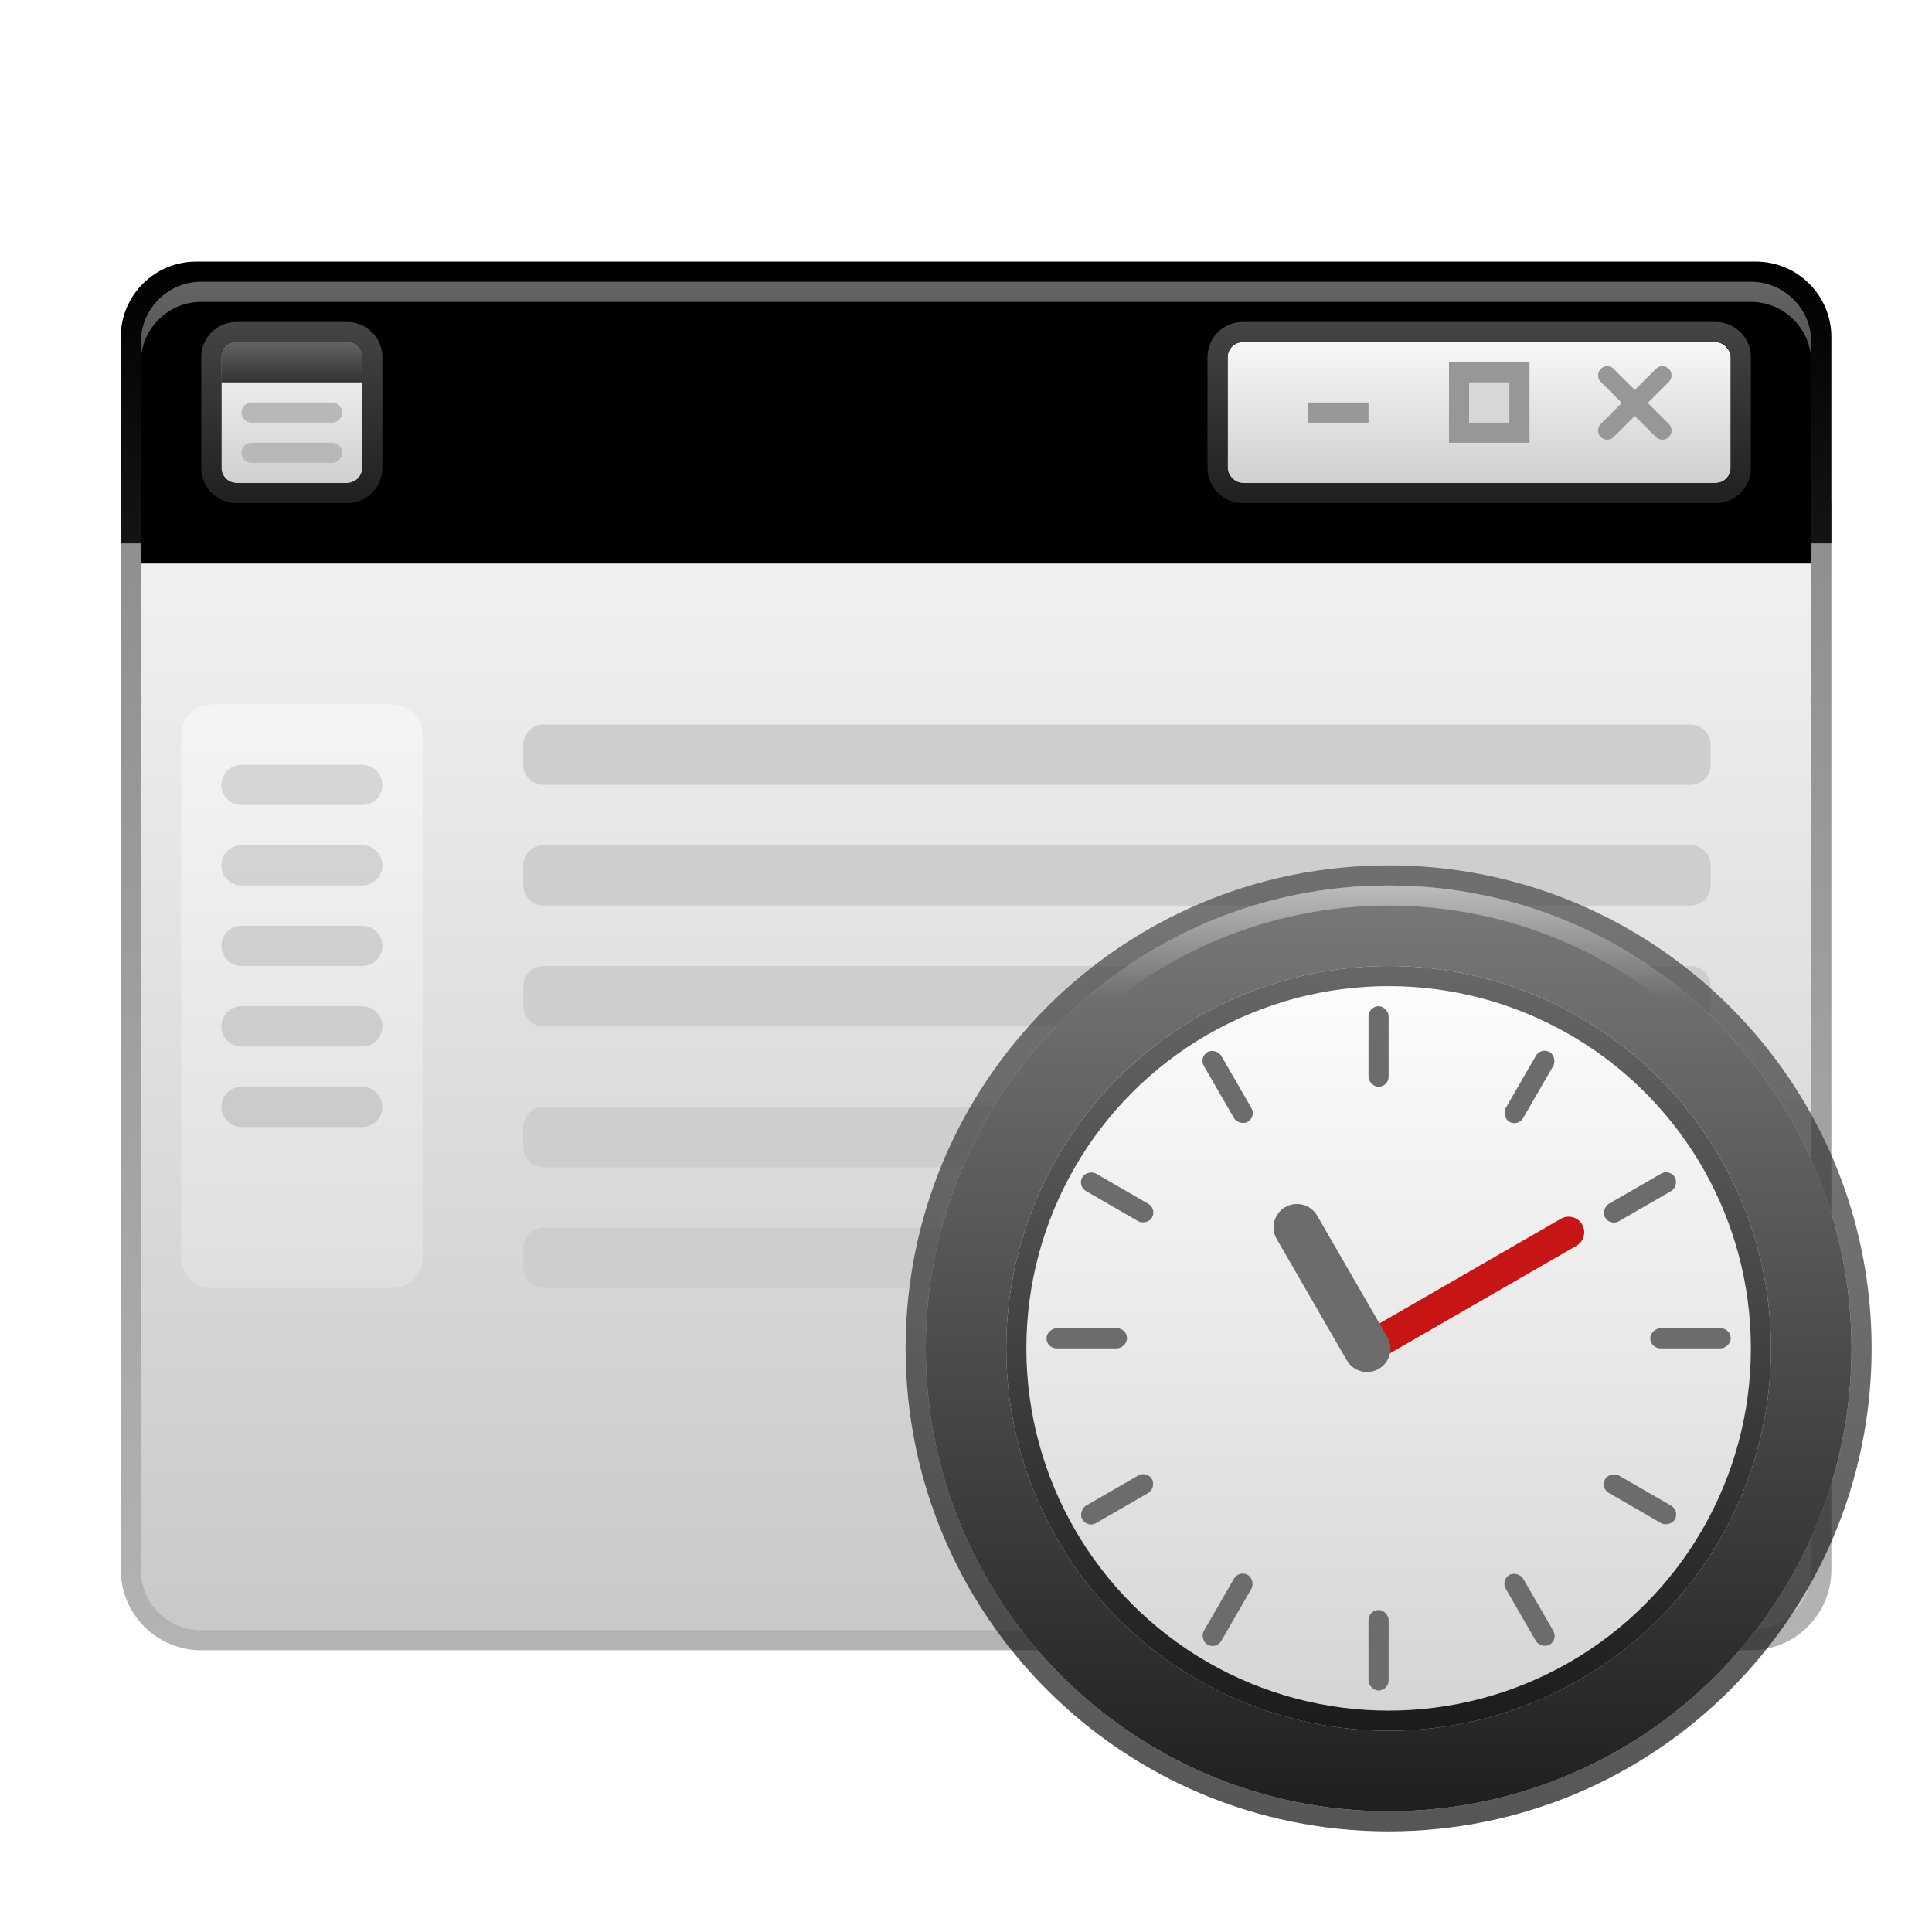 <svg xmlns="http://www.w3.org/2000/svg" xmlns:xlink="http://www.w3.org/1999/xlink" width="96" height="96" viewBox="0 0 96 96">
  <defs>
    <filter id="deepin-log-viewer-a" width="127.3%" height="130.8%" x="-13.6%" y="-15.4%" filterUnits="objectBoundingBox">
      <feOffset dy="2" in="SourceAlpha" result="shadowOffsetOuter1"/>
      <feGaussianBlur in="shadowOffsetOuter1" result="shadowBlurOuter1" stdDeviation="2"/>
      <feColorMatrix in="shadowBlurOuter1" result="shadowMatrixOuter1" values="0 0 0 0 0   0 0 0 0 0   0 0 0 0 0  0 0 0 0.2 0"/>
      <feMerge>
        <feMergeNode in="shadowMatrixOuter1"/>
        <feMergeNode in="SourceGraphic"/>
      </feMerge>
    </filter>
    <linearGradient id="deepin-log-viewer-b" x1="47.778%" x2="47.778%" y1="-1.316%" y2="101.316%">
      <stop offset="0%" stop-color="#F5F5F5"/>
      <stop offset="100%" stop-color="#C8C8C8"/>
    </linearGradient>
    <linearGradient id="deepin-log-viewer-c" x1="54.444%" x2="54.444%" y1="-1.316%" y2="99.959%">
      <stop offset="0%" stop-opacity=".453"/>
      <stop offset="100%" stop-opacity=".297"/>
    </linearGradient>
    <linearGradient id="deepin-log-viewer-d" x1="55.405%" x2="55.405%" y1="-1.724%" y2="101.724%">
      <stop offset="0%"/>
      <stop offset="100%" stop-color="#141414"/>
    </linearGradient>
    <linearGradient id="deepin-log-viewer-e" x1="50%" x2="50%" y1="-1.724%" y2="101.724%">
      <stop offset="0%" stop-color="#646464"/>
      <stop offset="100%" stop-color="#323232"/>
    </linearGradient>
    <path id="deepin-log-viewer-f" d="M84,4 L84,14 L84,14 L1,14 L1,4 C1,2.343 2.343,1 4,1 L81,1 C82.657,1 84,2.343 84,4 Z"/>
    <filter id="deepin-log-viewer-g" width="101.2%" height="107.7%" x="-.6%" y="-3.8%" filterUnits="objectBoundingBox">
      <feOffset dy="1" in="SourceAlpha" result="shadowOffsetInner1"/>
      <feComposite in="shadowOffsetInner1" in2="SourceAlpha" k2="-1" k3="1" operator="arithmetic" result="shadowInnerInner1"/>
      <feColorMatrix in="shadowInnerInner1" values="0 0 0 0 1   0 0 0 0 1   0 0 0 0 1  0 0 0 0.525 0"/>
    </filter>
    <linearGradient id="deepin-log-viewer-h" x1="50%" x2="50%" y1="-7.143%" y2="107.143%">
      <stop offset="0%" stop-color="#FAFAFA"/>
      <stop offset="100%" stop-color="#CDCDCD"/>
    </linearGradient>
    <linearGradient id="deepin-log-viewer-i" x1="50%" x2="50%" y1="0%" y2="100%">
      <stop offset="0%" stop-color="#444"/>
      <stop offset="100%" stop-color="#202020"/>
    </linearGradient>
    <linearGradient id="deepin-log-viewer-j" x1="50%" x2="50%" y1="-1.724%" y2="101.724%">
      <stop offset="0%" stop-color="#646464"/>
      <stop offset="100%" stop-color="#323232"/>
    </linearGradient>
    <linearGradient id="deepin-log-viewer-k" x1="50%" x2="50%" y1="-7.143%" y2="107.143%">
      <stop offset="0%" stop-color="#FAFAFA"/>
      <stop offset="100%" stop-color="#CDCDCD"/>
    </linearGradient>
    <linearGradient id="deepin-log-viewer-l" x1="50%" x2="50%" y1="0%" y2="100%">
      <stop offset="0%" stop-color="#444"/>
      <stop offset="100%" stop-color="#202020"/>
    </linearGradient>
    <linearGradient id="deepin-log-viewer-m" x1="50%" x2="50%" y1="0%" y2="100%">
      <stop offset="0%" stop-color="#FFF"/>
      <stop offset="100%" stop-color="#EAEAEA"/>
    </linearGradient>
    <linearGradient id="deepin-log-viewer-n" x1="50%" x2="50%" y1="-44.209%" y2="100%">
      <stop offset="0%" stop-color="#CECECE"/>
      <stop offset="100%" stop-color="#CECECE"/>
    </linearGradient>
    <linearGradient id="deepin-log-viewer-o" x1="50%" x2="50%" y1="-1.22%" y2="101.219%">
      <stop offset="0%" stop-color="#7A7A7A"/>
      <stop offset="100%" stop-color="#1E1E1E"/>
    </linearGradient>
    <linearGradient id="deepin-log-viewer-p" x1="54.878%" x2="54.878%" y1="-1.22%" y2="101.219%">
      <stop offset="0%" stop-color="#414141" stop-opacity=".667"/>
      <stop offset="100%" stop-opacity=".667"/>
    </linearGradient>
    <linearGradient id="deepin-log-viewer-q" x1="55.714%" x2="55.714%" y1="-1.408%" y2="94.922%">
      <stop offset="0%" stop-color="#FFF"/>
      <stop offset="100%" stop-color="#D5D5D5"/>
    </linearGradient>
    <linearGradient id="deepin-log-viewer-r" x1="50%" x2="50%" y1="-1.408%" y2="101.408%">
      <stop offset="0%" stop-color="#6A6A6A"/>
      <stop offset="100%" stop-color="#181818"/>
    </linearGradient>
    <linearGradient id="deepin-log-viewer-s" x1="50%" x2="50%" y1="-1.282%" y2="11.228%">
      <stop offset="0%" stop-color="#FFF"/>
      <stop offset="100%" stop-color="#FFF" stop-opacity="0"/>
    </linearGradient>
  </defs>
  <g fill="none" fill-rule="evenodd" filter="url(#deepin-log-viewer-a)" transform="translate(6 11)">
    <path fill="url(#deepin-log-viewer-b)" fill-rule="nonzero" d="M84,12.25 L84,65 C84,66.657 82.657,68 81,68 L4,68 C2.343,68 1,66.657 1,65 L1,12.25 C1,11.007 2.007,10 3.25,10 L81.75,10 C82.993,10 84,11.007 84,12.25 Z"/>
    <path fill="url(#deepin-log-viewer-c)" fill-rule="nonzero" d="M81.75,9 L3.25,9 C1.455,9 0,10.455 0,12.25 L0,65 C0,67.209 1.791,69 4,69 L81,69 C83.209,69 85,67.209 85,65 L85,12.25 C85,10.455 83.545,9 81.75,9 Z M81.75,10 C82.993,10 84,11.007 84,12.25 L84,65 C84,66.657 82.657,68 81,68 L4,68 C2.343,68 1,66.657 1,65 L1,12.25 C1,11.007 2.007,10 3.25,10 L81.75,10 Z"/>
    <path fill="url(#deepin-log-viewer-d)" fill-rule="nonzero" d="M85,3.75 L85,14 L85,14 L0,14 L0,3.75 C6.34545763e-16,1.679 1.679,8.24538195e-16 3.75,0 L81.25,0 C83.321,6.36402249e-17 85,1.679 85,3.75 Z"/>
    <g fill-rule="nonzero">
      <use fill="url(#deepin-log-viewer-e)" xlink:href="#deepin-log-viewer-f"/>
      <use fill="#000" filter="url(#deepin-log-viewer-g)" xlink:href="#deepin-log-viewer-f"/>
    </g>
    <g transform="translate(3.25 3)">
      <path fill="url(#deepin-log-viewer-h)" fill-rule="nonzero" d="M8.75,1.75 L8.75,7.25 C8.75,7.664 8.414,8 8,8 L2.5,8 C2.086,8 1.75,7.664 1.75,7.25 L1.75,1.75 C1.75,1.336 2.086,1 2.5,1 L8,1 C8.414,1 8.75,1.336 8.75,1.75 Z"/>
      <path fill="url(#deepin-log-viewer-i)" fill-rule="nonzero" d="M8,0 L2.5,0 C1.534,0 0.75,0.784 0.75,1.75 L0.75,7.25 C0.75,8.216 1.534,9 2.5,9 L8,9 C8.966,9 9.75,8.216 9.75,7.25 L9.75,1.75 C9.75,0.784 8.966,0 8,0 Z M8,1 C8.414,1 8.75,1.336 8.75,1.75 L8.75,7.25 C8.75,7.664 8.414,8 8,8 L2.5,8 C2.086,8 1.75,7.664 1.75,7.25 L1.75,1.75 C1.75,1.336 2.086,1 2.5,1 L8,1 Z"/>
      <path fill="url(#deepin-log-viewer-j)" fill-rule="nonzero" d="M8.75,1.75 L8.75,3 L8.75,3 L1.75,3 L1.75,1.75 C1.75,1.336 2.086,1 2.5,1 L8,1 C8.414,1 8.75,1.336 8.75,1.75 Z"/>
      <path fill="#B8B8B8" d="M3.25 4L7.25 4C7.526 4 7.75 4.224 7.75 4.5 7.75 4.776 7.526 5 7.25 5L3.25 5C2.974 5 2.75 4.776 2.75 4.5 2.75 4.224 2.974 4 3.25 4zM3.25 6L7.25 6C7.526 6 7.75 6.224 7.75 6.5 7.75 6.776 7.526 7 7.25 7L3.25 7C2.974 7 2.75 6.776 2.75 6.5 2.75 6.224 2.974 6 3.25 6z"/>
    </g>
    <rect width="25" height="7" x="55" y="4" fill="url(#deepin-log-viewer-k)" fill-rule="nonzero" rx=".75"/>
    <path fill="url(#deepin-log-viewer-l)" fill-rule="nonzero" d="M79.25,3 L55.75,3 C54.784,3 54,3.784 54,4.75 L54,10.25 C54,11.216 54.784,12 55.75,12 L79.25,12 C80.216,12 81,11.216 81,10.25 L81,4.75 C81,3.784 80.216,3 79.25,3 Z M79.25,4 C79.664,4 80,4.336 80,4.75 L80,10.25 C80,10.664 79.664,11 79.25,11 L55.75,11 C55.336,11 55,10.664 55,10.25 L55,4.75 C55,4.336 55.336,4 55.75,4 L79.25,4 Z"/>
    <rect width="3" height="1" x="59" y="7" fill="#979797" fill-rule="nonzero"/>
    <rect width="3" height="3" x="66.5" y="5.5" fill="#D8D8D8" stroke="#979797"/>
    <g fill="#979797" fill-rule="nonzero" transform="translate(73.004 5)">
      <path d="M3.275,0.33 C3.453,0.151 3.742,0.151 3.92,0.33 C4.079,0.488 4.096,0.734 3.973,0.912 L3.92,0.975 L1.181,3.714 C1.003,3.892 0.714,3.892 0.536,3.714 C0.377,3.556 0.36,3.31 0.483,3.132 L0.536,3.069 L3.275,0.33 Z"/>
      <path d="M0.536,0.33 C0.694,0.171 0.94,0.154 1.118,0.277 L1.181,0.33 L3.92,3.069 C4.099,3.247 4.099,3.536 3.92,3.714 C3.762,3.873 3.516,3.89 3.338,3.767 L3.275,3.714 L0.536,0.975 C0.358,0.797 0.358,0.508 0.536,0.33 Z"/>
    </g>
    <path fill="url(#deepin-log-viewer-m)" fill-rule="nonzero" d="M4.5,22 L13.5,22 C14.328,22 15,22.672 15,23.5 L15,49.5 C15,50.328 14.328,51 13.5,51 L4.5,51 C3.672,51 3,50.328 3,49.5 L3,23.5 C3,22.672 3.672,22 4.5,22 Z" opacity=".444"/>
    <path fill="#000" fill-rule="nonzero" d="M5,26 C5,26.552 5.448,27 6,27 L12,27 C12.552,27 13,26.552 13,26 C13,25.448 12.552,25 12,25 L6,25 C5.448,25 5,25.448 5,26 Z M5,30 C5,30.552 5.448,31 6,31 L12,31 C12.552,31 13,30.552 13,30 C13,29.448 12.552,29 12,29 L6,29 C5.448,29 5,29.448 5,30 Z M5,34 C5,34.552 5.448,35 6,35 L12,35 C12.552,35 13,34.552 13,34 C13,33.448 12.552,33 12,33 L6,33 C5.448,33 5,33.448 5,34 Z M5,38 C5,38.552 5.448,39 6,39 L12,39 C12.552,39 13,38.552 13,38 C13,37.448 12.552,37 12,37 L6,37 C5.448,37 5,37.448 5,38 Z M5,42 C5,42.552 5.448,43 6,43 L12,43 C12.552,43 13,42.552 13,42 C13,41.448 12.552,41 12,41 L6,41 C5.448,41 5,41.448 5,42 Z" opacity=".12"/>
    <path fill="url(#deepin-log-viewer-n)" d="M78,48 C78.552,48 79,48.448 79,49 L79,50 C79,50.552 78.552,51 78,51 L21,51 C20.448,51 20,50.552 20,50 L20,49 C20,48.448 20.448,48 21,48 L78,48 Z M78,42 C78.552,42 79,42.448 79,43 L79,44 C79,44.552 78.552,45 78,45 L21,45 C20.448,45 20,44.552 20,44 L20,43 C20,42.448 20.448,42 21,42 L78,42 Z M78,35 C78.552,35 79,35.448 79,36 L79,37 C79,37.552 78.552,38 78,38 L21,38 C20.448,38 20,37.552 20,37 L20,36 C20,35.448 20.448,35 21,35 L78,35 Z M78,29 C78.552,29 79,29.448 79,30 L79,31 C79,31.552 78.552,32 78,32 L21,32 C20.448,32 20,31.552 20,31 L20,30 C20,29.448 20.448,29 21,29 L78,29 Z M78,23 C78.552,23 79,23.448 79,24 L79,25 C79,25.552 78.552,26 78,26 L21,26 C20.448,26 20,25.552 20,25 L20,24 C20,23.448 20.448,23 21,23 L78,23 Z"/>
    <g transform="translate(38.75 30)">
      <path fill="url(#deepin-log-viewer-o)" fill-rule="nonzero" d="M47.25,24 C47.25,36.703 36.953,47 24.25,47 C11.547,47 1.25,36.703 1.25,24 C1.25,11.297 11.547,1 24.25,1 C36.953,1 47.25,11.297 47.25,24 L47.25,24 Z"/>
      <path fill="url(#deepin-log-viewer-p)" fill-rule="nonzero" d="M24.25,0 C10.995,0 0.25,10.745 0.25,24 C0.25,37.255 10.995,48 24.25,48 C37.505,48 48.25,37.255 48.25,24 C48.25,10.745 37.505,0 24.25,0 Z M24.25,1 C36.953,1 47.25,11.297 47.25,24 C47.25,36.703 36.953,47 24.25,47 C11.547,47 1.25,36.703 1.25,24 C1.25,11.297 11.547,1 24.25,1 Z"/>
      <path fill="url(#deepin-log-viewer-q)" fill-rule="nonzero" d="M33.752,40.454 C27.872,43.849 20.628,43.849 14.748,40.454 C8.868,37.06 5.247,30.787 5.25,24 C5.247,17.213 8.868,10.94 14.748,7.546 C20.628,4.151 27.872,4.151 33.752,7.546 C39.632,10.94 43.253,17.213 43.25,24 C43.253,30.787 39.632,37.06 33.752,40.454 Z"/>
      <path fill="url(#deepin-log-viewer-r)" fill-rule="nonzero" d="M33.752,7.546 C39.632,10.94 43.253,17.213 43.25,24 C43.253,30.787 39.632,37.06 33.752,40.454 C27.872,43.849 20.628,43.849 14.748,40.454 C8.868,37.06 5.247,30.787 5.25,24 C5.247,17.213 8.868,10.94 14.748,7.546 C20.628,4.151 27.872,4.151 33.752,7.546 Z M33.252,8.412 C27.682,5.196 20.818,5.196 15.248,8.412 C9.678,11.627 6.247,17.57 6.25,24 C6.247,30.43 9.678,36.373 15.248,39.588 C20.818,42.804 27.682,42.804 33.252,39.588 C38.822,36.373 42.253,30.43 42.25,24 C42.253,17.696 38.956,11.861 33.577,8.604 L33.252,8.412 Z"/>
      <path stroke="url(#deepin-log-viewer-s)" d="M24.25,1.5 C30.463,1.5 36.088,4.018 40.16,8.09 C44.232,12.162 46.75,17.787 46.75,24 C46.75,30.213 44.232,35.838 40.16,39.91 C36.088,43.982 30.463,46.5 24.25,46.5 C18.037,46.5 12.412,43.982 8.34,39.91 C4.268,35.838 1.75,30.213 1.75,24 C1.75,17.787 4.268,12.162 8.34,8.09 C12.412,4.018 18.037,1.5 24.25,1.5 L24.25,1.5 Z" opacity=".5"/>
      <rect width="1" height="4" x="23.25" y="7" fill="#6C6C6C" fill-rule="nonzero" rx=".5" transform="rotate(180 23.75 9)"/>
      <rect width="1" height="4" x="30.75" y="9.01" fill="#6C6C6C" fill-rule="nonzero" rx=".5" transform="rotate(-150 31.25 11.01)"/>
      <rect width="1" height="4" x="36.24" y="14.5" fill="#6C6C6C" fill-rule="nonzero" rx=".5" transform="rotate(-120 36.74 16.5)"/>
      <rect width="1" height="4" x="38.75" y="21.5" fill="#6C6C6C" fill-rule="nonzero" rx=".5" transform="rotate(-90 39.25 23.5)"/>
      <rect width="1" height="4" x="36.24" y="29.5" fill="#6C6C6C" fill-rule="nonzero" rx=".5" transform="rotate(-60 36.74 31.5)"/>
      <rect width="1" height="4" x="30.75" y="34.99" fill="#6C6C6C" fill-rule="nonzero" rx=".5" transform="rotate(-30 31.25 36.99)"/>
      <rect width="1" height="4" x="23.25" y="37" fill="#6C6C6C" fill-rule="nonzero" rx=".5"/>
      <rect width="1" height="4" x="15.75" y="34.99" fill="#6C6C6C" fill-rule="nonzero" rx=".5" transform="rotate(30 16.25 36.99)"/>
      <rect width="1" height="4" x="10.26" y="29.5" fill="#6C6C6C" fill-rule="nonzero" rx=".5" transform="rotate(60 10.76 31.5)"/>
      <rect width="1" height="4" x="8.75" y="21.5" fill="#6C6C6C" fill-rule="nonzero" rx=".5" transform="rotate(90 9.25 23.5)"/>
      <rect width="1" height="4" x="10.26" y="14.5" fill="#6C6C6C" fill-rule="nonzero" rx=".5" transform="rotate(120 10.76 16.5)"/>
      <rect width="1" height="4" x="15.75" y="9.01" fill="#6C6C6C" fill-rule="nonzero" rx=".5" transform="rotate(150 16.25 11.01)"/>
    </g>
    <path fill="#C71515" fill-rule="nonzero" d="M67.255,44.746 C67.682,44.746 68.028,45.092 68.029,45.519 C68.029,45.519 68.029,45.519 68.029,45.519 L68.025,56.356 C68.025,56.783 67.678,57.13 67.251,57.13 C66.824,57.13 66.478,56.784 66.478,56.357 C66.478,56.357 66.478,56.357 66.478,56.357 L66.481,45.52 C66.481,45.093 66.828,44.746 67.255,44.746 Z" transform="rotate(60 67.253 50.938)"/>
    <path fill="#6C6C6C" fill-rule="nonzero" d="M60.184,46.358 C60.825,46.358 61.345,46.878 61.346,47.519 L61.348,54.482 C61.348,55.122 60.829,55.642 60.188,55.642 C60.188,55.642 60.188,55.642 60.187,55.642 C59.546,55.642 59.026,55.122 59.026,54.481 L59.024,47.518 C59.023,46.878 59.543,46.358 60.183,46.358 C60.184,46.358 60.184,46.358 60.184,46.358 Z" transform="rotate(-30 60.186 51)"/>
  </g>
</svg>
